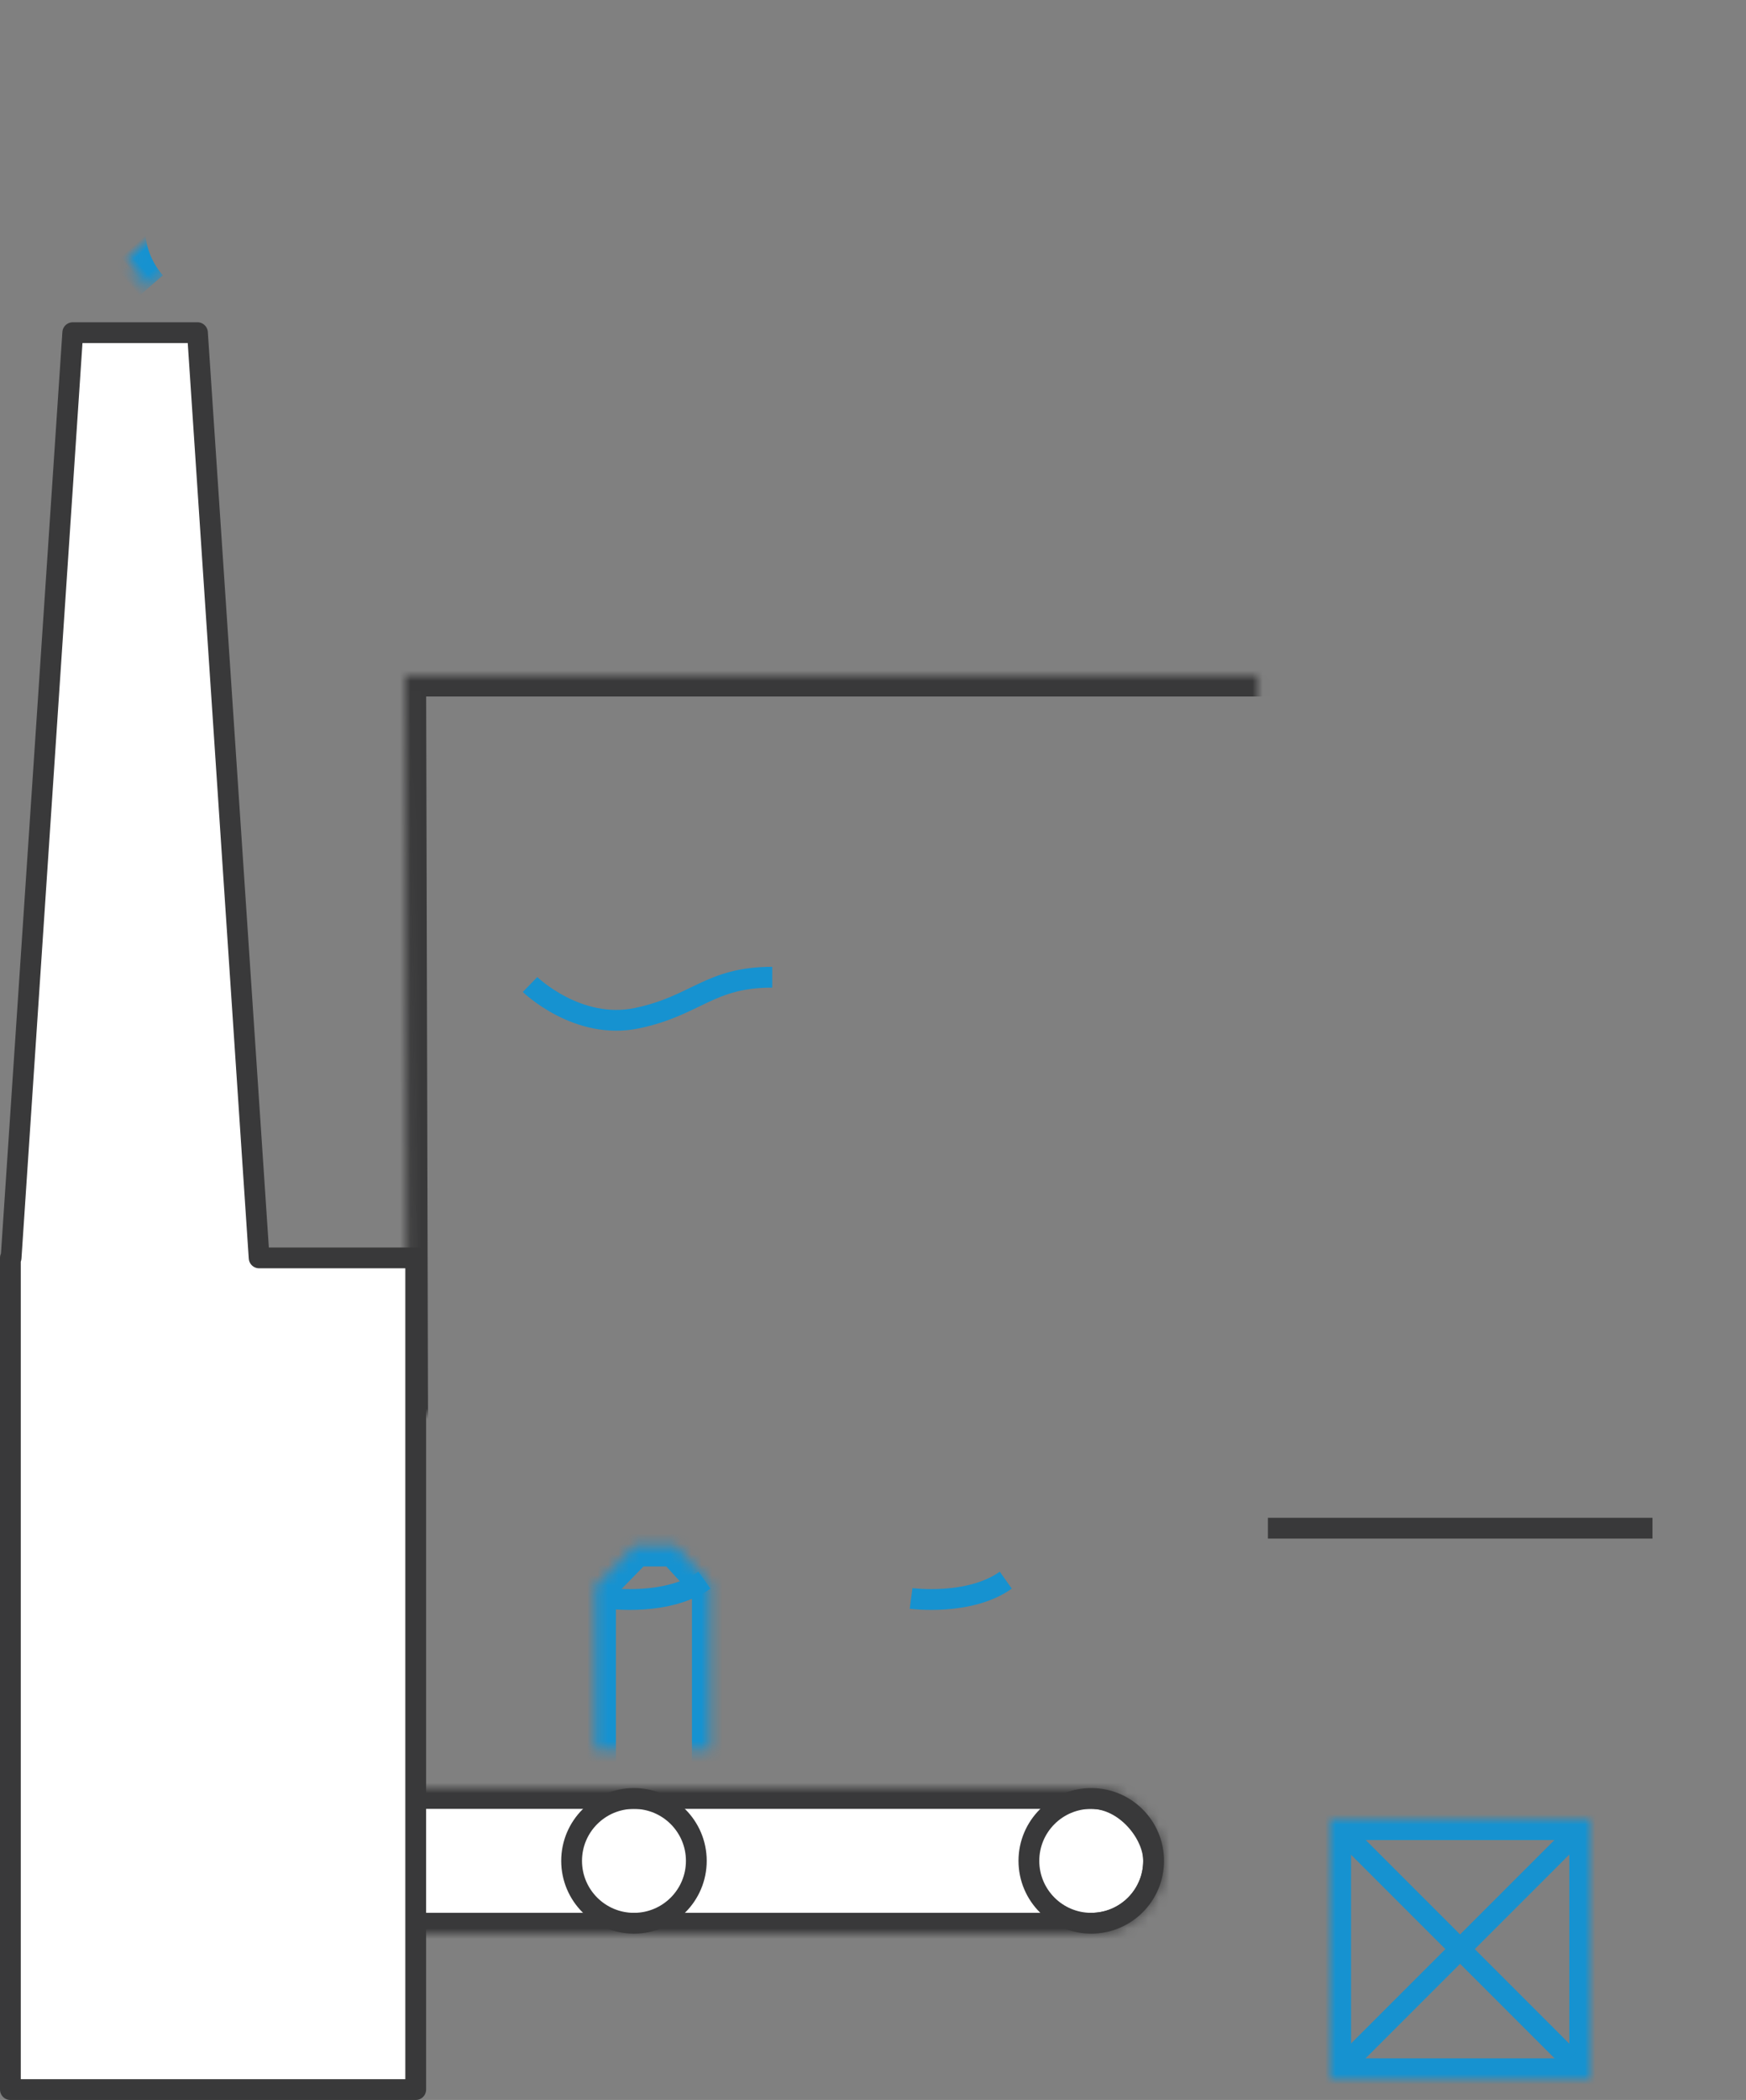 <svg viewBox="0 0 168 202" xmlns="http://www.w3.org/2000/svg" xmlns:xlink="http://www.w3.org/1999/xlink"><rect x="0" y="0" width="168" height="202" fill="#808080" stroke="none"/><defs><path d="M17.103 36.5a9 9 0 0 0 0-18" id="a"/><mask id="r" x="0" y="0" width="9" height="18" fill="#fff"><use xlink:href="#a"/></mask><path d="M41.1 36.307a9 9 0 1 0 0-18" id="b"/><mask id="s" x="0" y="0" width="9" height="18" fill="#fff"><use xlink:href="#b"/></mask><path d="M5.5 28.5a9 9 0 0 0 0-18" id="c"/><mask id="t" x="0" y="0" width="9" height="18" fill="#fff"><use xlink:href="#c"/></mask><path d="M28.748 14.994a9 9 0 0 0 0-18" id="d"/><mask id="u" x="0" y="0" width="9" height="18" fill="#fff"><use xlink:href="#d"/></mask><path d="M29.603 26.36a9.059 9.059 0 1 0 0-18.117" id="e"/><mask id="v" x="0" y="0" width="9.059" height="18.117" fill="#fff"><use xlink:href="#e"/></mask><path d="M52.5 21.044a9 9 0 1 0 0-18" id="f"/><mask id="w" x="0" y="0" width="9" height="18" fill="#fff"><use xlink:href="#f"/></mask><path id="g" d="M0 0h25v25H0z"/><mask id="x" x="0" y="0" width="25" height="25" fill="#fff"><use xlink:href="#g"/></mask><path id="h" d="M121 140h37v63h-37z"/><mask id="y" x="0" y="0" width="37" height="63" fill="#fff"><use xlink:href="#h"/></mask><path id="i" d="M38.353 202.972L38 66h120.01v136.141"/><mask id="z" x="0" y="0" width="120.01" height="136.972" fill="#fff"><use xlink:href="#i"/></mask><path d="M59 114h6v5.01c0 .546-.451.99-.99.99h-4.02a.996.996 0 0 1-.99-.99V114z" id="j"/><mask id="A" x="0" y="0" width="6" height="6" fill="#fff"><use xlink:href="#j"/></mask><path d="M4.04 1.002C4.04.449 4.498 0 5.046 0h1.975c.556 0 1.006.445 1.006 1.002V5.01H4.04V1.002z" id="k"/><mask id="B" x="0" y="0" width="3.987" height="5.01" fill="#fff"><use xlink:href="#k"/></mask><path d="M4.075 3.682h3.912l3.591 3.906v18.41c0 .553-.457 1.002-1.004 1.002H1.267a.999.999 0 0 1-1.004-1.003V7.587l3.812-3.905z" id="l"/><mask id="C" x="0" y="0" width="11.315" height="23.318" fill="#fff"><use xlink:href="#l"/></mask><path d="M32.667.993c0-.548.45-.993 1.002-.993h1.662c.554 0 1.002.453 1.002.993V4.91h-3.666V.993z" id="m"/><mask id="D" x="0" y="0" width="3.667" height="4.909" fill="#fff"><use xlink:href="#m"/></mask><path d="M32.812 3.682h3.597L40 7.588v18.41A.999.999 0 0 1 39.004 27h-9.008A.995.995 0 0 1 29 25.997V7.587l3.812-3.905z" id="n"/><mask id="E" x="0" y="0" width="11" height="23.318" fill="#fff"><use xlink:href="#n"/></mask><path d="M37.145 66.805c.472-.997 1.752-1.805 2.863-1.805h115.984c1.11 0 2.395.816 2.863 1.805l7.29 15.39c.472.997-.044 1.805-1.149 1.805H31.004c-1.107 0-1.617-.816-1.15-1.805l7.291-15.39z" id="o"/><mask id="F" x="0" y="0" width="136.639" height="19" fill="#fff"><use xlink:href="#o"/></mask><path d="M49 82h26v28.002c0 .551-.386 1.226-.86 1.505l-6.759 3.986c-.475.28-1.312.507-1.861.507h-6.88c-.553 0-1.395-.228-1.862-.498l-6.918-4.004c-.475-.275-.86-.954-.86-1.496V82z" id="p"/><mask id="G" x="0" y="0" width="26" height="34" fill="#fff"><use xlink:href="#p"/></mask><rect id="q" width="102" height="14" rx="7"/><mask id="H" x="0" y="0" width="102" height="14" fill="#fff"><use xlink:href="#q"/></mask></defs><g transform="translate(1 -1)" fill="none" fill-rule="evenodd"><g transform="translate(7)" stroke="#1692D0" stroke-width="4"><use mask="url(#r)" transform="rotate(90 21.603 27.5)" xlink:href="#a"/><use mask="url(#s)" transform="rotate(70 45.6 27.307)" xlink:href="#b"/><use mask="url(#t)" transform="rotate(-131 10 19.5)" xlink:href="#c"/><use mask="url(#u)" transform="rotate(-100 33.248 5.994)" xlink:href="#d"/><use mask="url(#v)" transform="rotate(-82 34.133 17.302)" xlink:href="#e"/><use mask="url(#w)" transform="rotate(-30 57 12.044)" xlink:href="#f"/></g><g transform="translate(127 176)" stroke="#1692D0"><use mask="url(#x)" stroke-width="4" xlink:href="#g"/><g stroke-width="2" stroke-linecap="square"><path d="M2.617 2.617l19.745 19.745M22.362 2.617L2.617 22.362"/></g></g><use stroke="#39393A" mask="url(#y)" stroke-width="4" xlink:href="#h"/><use stroke="#39393A" mask="url(#z)" stroke-width="4" xlink:href="#i"/><use stroke="#39393A" mask="url(#A)" stroke-width="4" xlink:href="#j"/><g transform="translate(56 146)" stroke="#1692D0" stroke-width="4"><use mask="url(#B)" xlink:href="#k"/><use mask="url(#C)" xlink:href="#l"/></g><g transform="translate(57 146)" stroke="#1692D0"><use mask="url(#D)" stroke-width="4" xlink:href="#m"/><use mask="url(#E)" stroke-width="4" xlink:href="#n"/><path d="M29.665 8.758s5.587.744 9.112-1.759M.665 8.758S6.252 9.502 9.777 7" stroke-width="2"/></g><path d="M121 147h37v2h-37z" fill="#39393A"/><use stroke="#39393A" mask="url(#F)" stroke-width="4" fill="#FFF" xlink:href="#o"/><path d="M50 95.702s4.572 4.441 10.298 3.236C66.025 97.734 67.244 95 73.303 95" stroke="#1692D0" stroke-width="2"/><use stroke="#39393A" mask="url(#G)" stroke-width="4" xlink:href="#p"/><g transform="translate(9 173)" stroke="#39393A"><use mask="url(#H)" stroke-width="4" fill="#FFF" xlink:href="#q"/><circle stroke-width="2" cx="7" cy="7" r="6"/><circle stroke-width="2" cx="95" cy="7" r="6"/><circle stroke-width="2" cx="51" cy="7" r="6"/></g><path d="M.067 122H0v80h39v-80H23.933L18 33H6L.067 122z" stroke="#39393A" stroke-width="2" stroke-linecap="round" stroke-linejoin="round" fill="#FFF"/></g></svg>